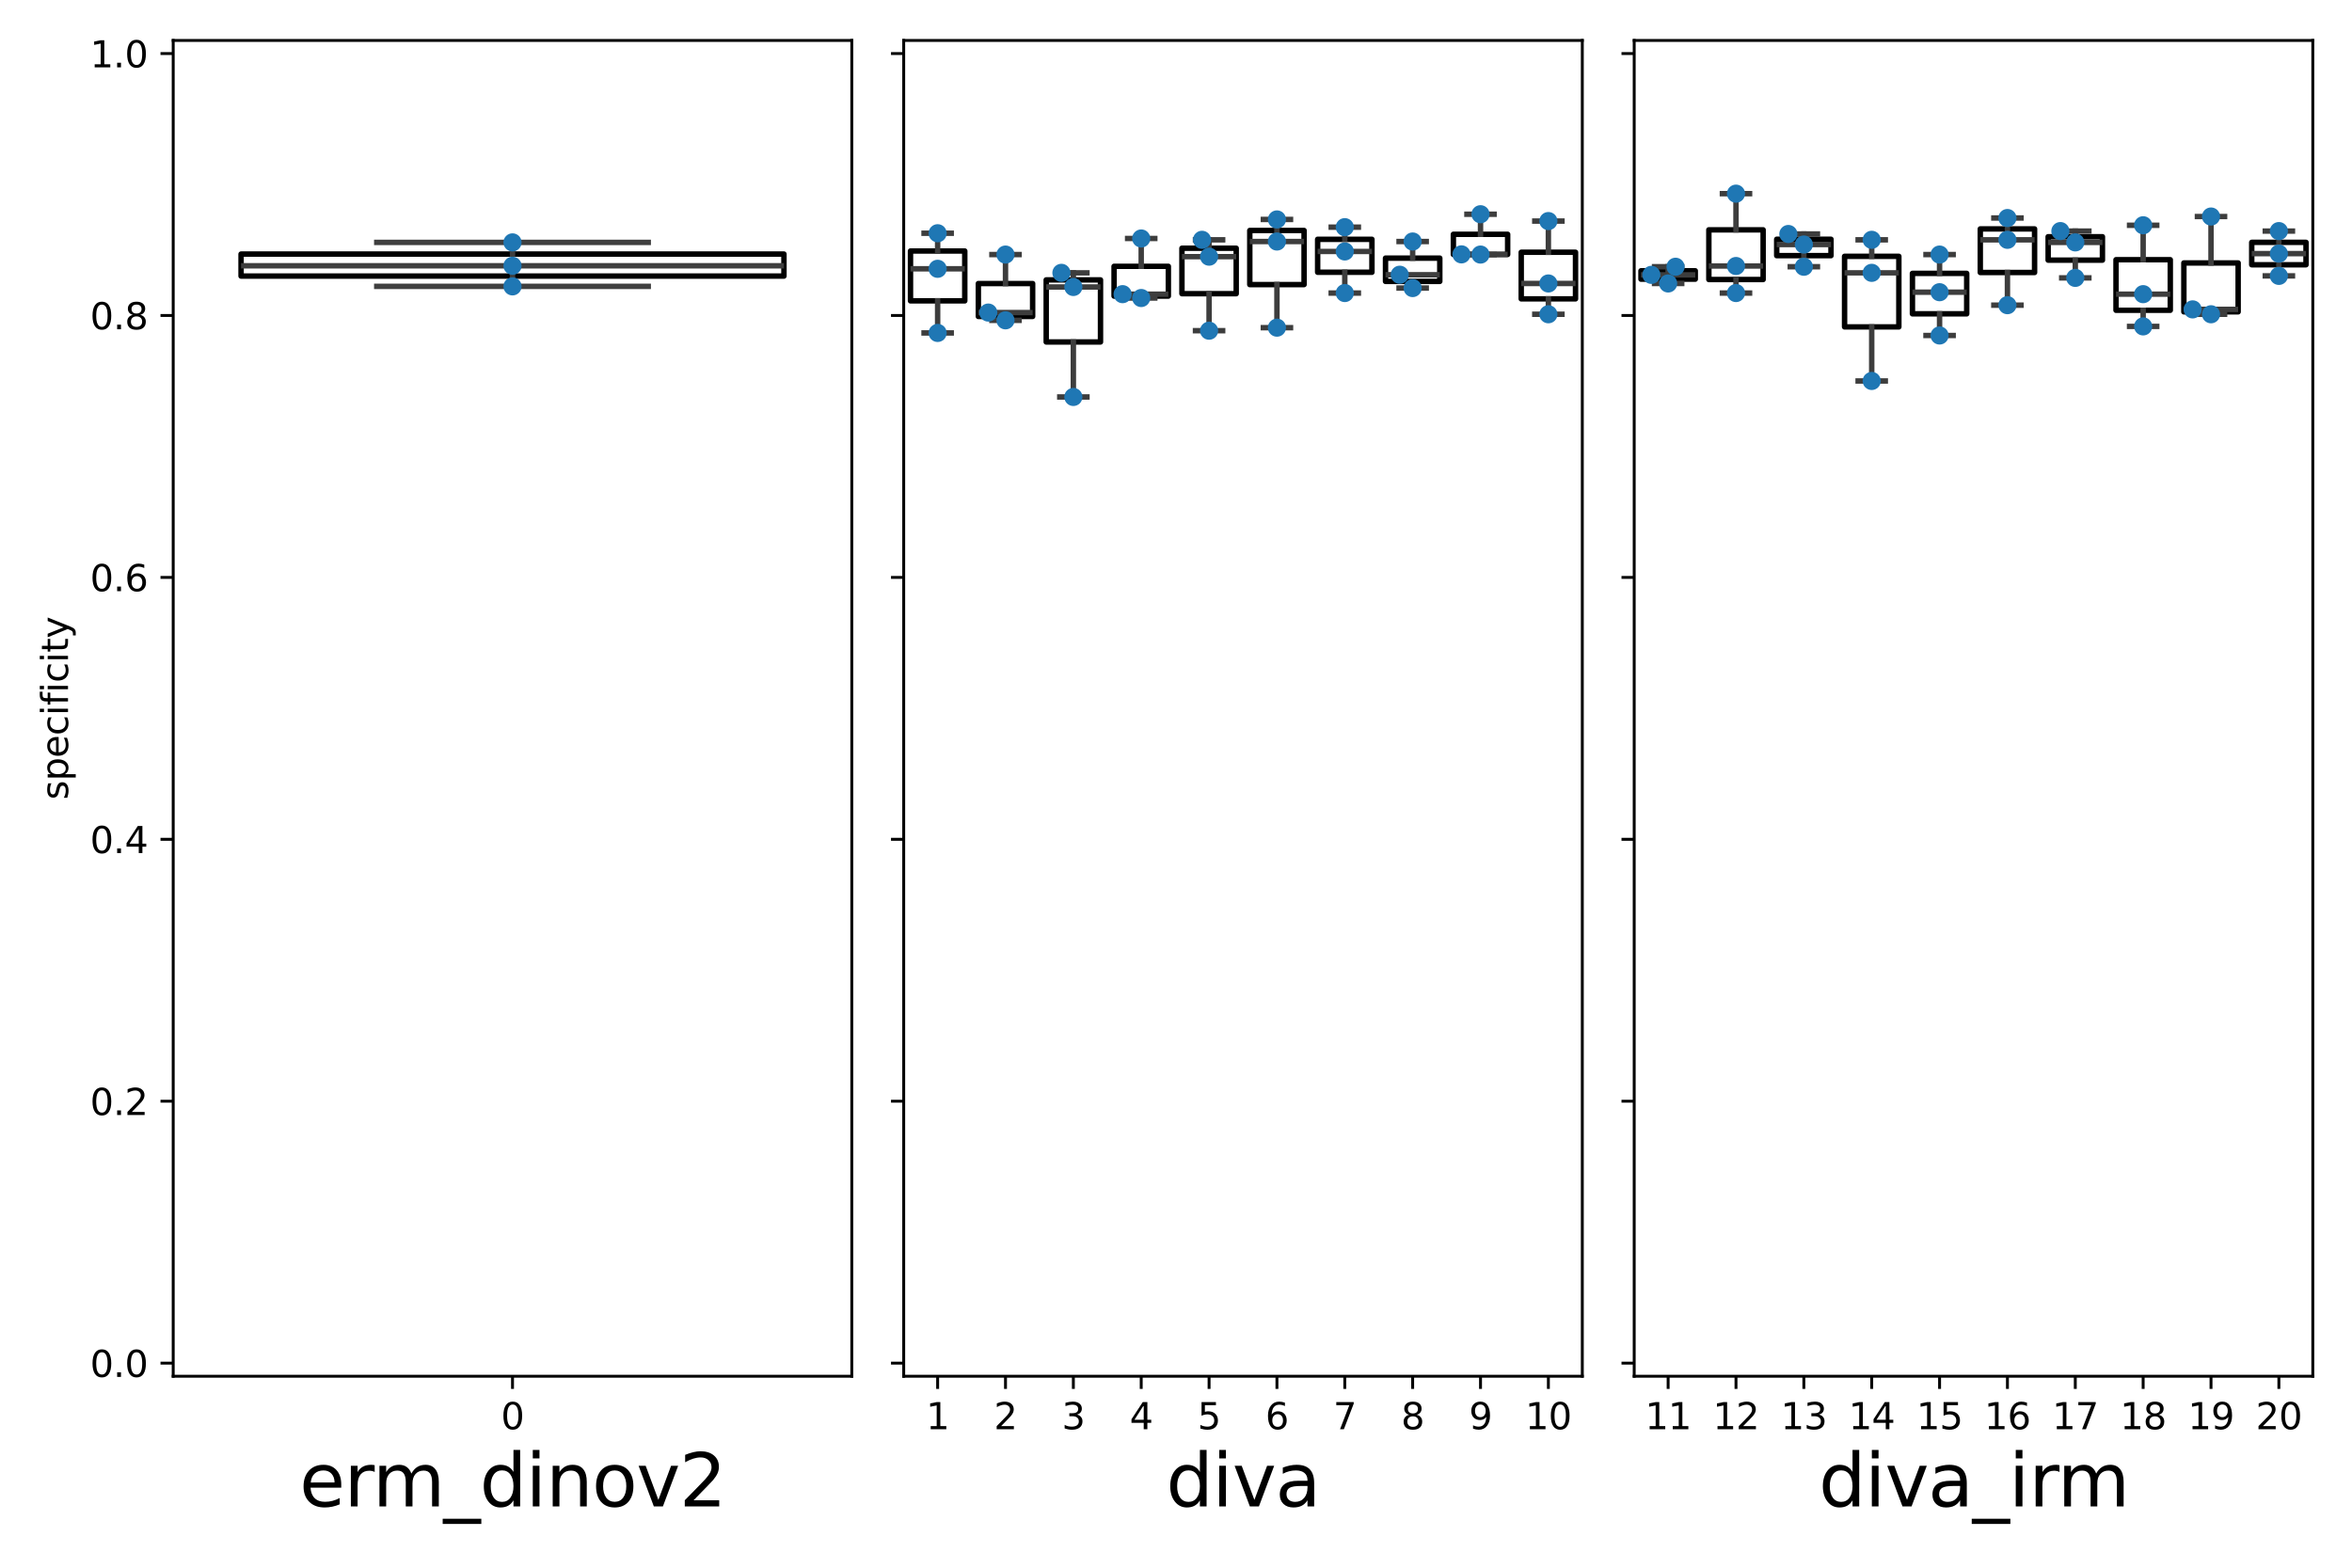 <?xml version="1.0" encoding="utf-8" standalone="no"?>
<!DOCTYPE svg PUBLIC "-//W3C//DTD SVG 1.1//EN"
  "http://www.w3.org/Graphics/SVG/1.1/DTD/svg11.dtd">
<svg xmlns:xlink="http://www.w3.org/1999/xlink" width="648pt" height="432pt" viewBox="0 0 648 432" xmlns="http://www.w3.org/2000/svg" version="1.1">
 <defs>
  <style type="text/css">*{stroke-linejoin: round; stroke-linecap: butt}</style>
 </defs>
 <g id="figure_1">
  <g id="patch_1">
   <path d="M 0 432 
L 648 432 
L 648 0 
L 0 0 
z
" style="fill: #ffffff"/>
  </g>
  <g id="axes_1">
   <g id="patch_2">
    <path d="M 47.72 379.24 
L 234.68 379.24 
L 234.68 11.151 
L 47.72 11.151 
z
" style="fill: #ffffff"/>
   </g>
   <g id="patch_3">
    <path d="M 66.416 76.075 
L 215.984 76.075 
L 215.984 70.014 
L 66.416 70.014 
L 66.416 76.075 
L 66.416 76.075 
z
" clip-path="url(#p4c5eb7f0cd)" style="fill: none; stroke: #000000; stroke-width: 1.5; stroke-linejoin: miter"/>
   </g>
   <g id="matplotlib.axis_1">
    <g id="xtick_1">
     <g id="line2d_1">
      <defs>
       <path id="me0072e81e8" d="M 0 0 
L 0 3.5 
" style="stroke: #000000; stroke-width: 0.8"/>
      </defs>
      <g>
       <use xlink:href="#me0072e81e8" x="141.2" y="379.24" style="stroke: #000000; stroke-width: 0.8"/>
      </g>
     </g>
     <g id="text_1">
      <!-- 0 -->
      <g transform="translate(138.019 393.838) scale(0.1 -0.1)">
       <defs>
        <path id="DejaVuSans-30" d="M 2034 4250 
Q 1547 4250 1301 3770 
Q 1056 3291 1056 2328 
Q 1056 1369 1301 889 
Q 1547 409 2034 409 
Q 2525 409 2770 889 
Q 3016 1369 3016 2328 
Q 3016 3291 2770 3770 
Q 2525 4250 2034 4250 
z
M 2034 4750 
Q 2819 4750 3233 4129 
Q 3647 3509 3647 2328 
Q 3647 1150 3233 529 
Q 2819 -91 2034 -91 
Q 1250 -91 836 529 
Q 422 1150 422 2328 
Q 422 3509 836 4129 
Q 1250 4750 2034 4750 
z
" transform="scale(0.016)"/>
       </defs>
       <use xlink:href="#DejaVuSans-30"/>
      </g>
     </g>
    </g>
    <g id="text_2">
     <!-- erm_dinov2 -->
     <g transform="translate(82.506 415.115) scale(0.2 -0.2)">
      <defs>
       <path id="DejaVuSans-65" d="M 3597 1894 
L 3597 1613 
L 953 1613 
Q 991 1019 1311 708 
Q 1631 397 2203 397 
Q 2534 397 2845 478 
Q 3156 559 3463 722 
L 3463 178 
Q 3153 47 2828 -22 
Q 2503 -91 2169 -91 
Q 1331 -91 842 396 
Q 353 884 353 1716 
Q 353 2575 817 3079 
Q 1281 3584 2069 3584 
Q 2775 3584 3186 3129 
Q 3597 2675 3597 1894 
z
M 3022 2063 
Q 3016 2534 2758 2815 
Q 2500 3097 2075 3097 
Q 1594 3097 1305 2825 
Q 1016 2553 972 2059 
L 3022 2063 
z
" transform="scale(0.016)"/>
       <path id="DejaVuSans-72" d="M 2631 2963 
Q 2534 3019 2420 3045 
Q 2306 3072 2169 3072 
Q 1681 3072 1420 2755 
Q 1159 2438 1159 1844 
L 1159 0 
L 581 0 
L 581 3500 
L 1159 3500 
L 1159 2956 
Q 1341 3275 1631 3429 
Q 1922 3584 2338 3584 
Q 2397 3584 2469 3576 
Q 2541 3569 2628 3553 
L 2631 2963 
z
" transform="scale(0.016)"/>
       <path id="DejaVuSans-6d" d="M 3328 2828 
Q 3544 3216 3844 3400 
Q 4144 3584 4550 3584 
Q 5097 3584 5394 3201 
Q 5691 2819 5691 2113 
L 5691 0 
L 5113 0 
L 5113 2094 
Q 5113 2597 4934 2840 
Q 4756 3084 4391 3084 
Q 3944 3084 3684 2787 
Q 3425 2491 3425 1978 
L 3425 0 
L 2847 0 
L 2847 2094 
Q 2847 2600 2669 2842 
Q 2491 3084 2119 3084 
Q 1678 3084 1418 2786 
Q 1159 2488 1159 1978 
L 1159 0 
L 581 0 
L 581 3500 
L 1159 3500 
L 1159 2956 
Q 1356 3278 1631 3431 
Q 1906 3584 2284 3584 
Q 2666 3584 2933 3390 
Q 3200 3197 3328 2828 
z
" transform="scale(0.016)"/>
       <path id="DejaVuSans-5f" d="M 3263 -1063 
L 3263 -1509 
L -63 -1509 
L -63 -1063 
L 3263 -1063 
z
" transform="scale(0.016)"/>
       <path id="DejaVuSans-64" d="M 2906 2969 
L 2906 4863 
L 3481 4863 
L 3481 0 
L 2906 0 
L 2906 525 
Q 2725 213 2448 61 
Q 2172 -91 1784 -91 
Q 1150 -91 751 415 
Q 353 922 353 1747 
Q 353 2572 751 3078 
Q 1150 3584 1784 3584 
Q 2172 3584 2448 3432 
Q 2725 3281 2906 2969 
z
M 947 1747 
Q 947 1113 1208 752 
Q 1469 391 1925 391 
Q 2381 391 2643 752 
Q 2906 1113 2906 1747 
Q 2906 2381 2643 2742 
Q 2381 3103 1925 3103 
Q 1469 3103 1208 2742 
Q 947 2381 947 1747 
z
" transform="scale(0.016)"/>
       <path id="DejaVuSans-69" d="M 603 3500 
L 1178 3500 
L 1178 0 
L 603 0 
L 603 3500 
z
M 603 4863 
L 1178 4863 
L 1178 4134 
L 603 4134 
L 603 4863 
z
" transform="scale(0.016)"/>
       <path id="DejaVuSans-6e" d="M 3513 2113 
L 3513 0 
L 2938 0 
L 2938 2094 
Q 2938 2591 2744 2837 
Q 2550 3084 2163 3084 
Q 1697 3084 1428 2787 
Q 1159 2491 1159 1978 
L 1159 0 
L 581 0 
L 581 3500 
L 1159 3500 
L 1159 2956 
Q 1366 3272 1645 3428 
Q 1925 3584 2291 3584 
Q 2894 3584 3203 3211 
Q 3513 2838 3513 2113 
z
" transform="scale(0.016)"/>
       <path id="DejaVuSans-6f" d="M 1959 3097 
Q 1497 3097 1228 2736 
Q 959 2375 959 1747 
Q 959 1119 1226 758 
Q 1494 397 1959 397 
Q 2419 397 2687 759 
Q 2956 1122 2956 1747 
Q 2956 2369 2687 2733 
Q 2419 3097 1959 3097 
z
M 1959 3584 
Q 2709 3584 3137 3096 
Q 3566 2609 3566 1747 
Q 3566 888 3137 398 
Q 2709 -91 1959 -91 
Q 1206 -91 779 398 
Q 353 888 353 1747 
Q 353 2609 779 3096 
Q 1206 3584 1959 3584 
z
" transform="scale(0.016)"/>
       <path id="DejaVuSans-76" d="M 191 3500 
L 800 3500 
L 1894 563 
L 2988 3500 
L 3597 3500 
L 2284 0 
L 1503 0 
L 191 3500 
z
" transform="scale(0.016)"/>
       <path id="DejaVuSans-32" d="M 1228 531 
L 3431 531 
L 3431 0 
L 469 0 
L 469 531 
Q 828 903 1448 1529 
Q 2069 2156 2228 2338 
Q 2531 2678 2651 2914 
Q 2772 3150 2772 3378 
Q 2772 3750 2511 3984 
Q 2250 4219 1831 4219 
Q 1534 4219 1204 4116 
Q 875 4013 500 3803 
L 500 4441 
Q 881 4594 1212 4672 
Q 1544 4750 1819 4750 
Q 2544 4750 2975 4387 
Q 3406 4025 3406 3419 
Q 3406 3131 3298 2873 
Q 3191 2616 2906 2266 
Q 2828 2175 2409 1742 
Q 1991 1309 1228 531 
z
" transform="scale(0.016)"/>
      </defs>
      <use xlink:href="#DejaVuSans-65"/>
      <use xlink:href="#DejaVuSans-72" x="61.523"/>
      <use xlink:href="#DejaVuSans-6d" x="100.887"/>
      <use xlink:href="#DejaVuSans-5f" x="198.299"/>
      <use xlink:href="#DejaVuSans-64" x="248.299"/>
      <use xlink:href="#DejaVuSans-69" x="311.775"/>
      <use xlink:href="#DejaVuSans-6e" x="339.559"/>
      <use xlink:href="#DejaVuSans-6f" x="402.938"/>
      <use xlink:href="#DejaVuSans-76" x="464.119"/>
      <use xlink:href="#DejaVuSans-32" x="523.299"/>
     </g>
    </g>
   </g>
   <g id="matplotlib.axis_2">
    <g id="ytick_1">
     <g id="line2d_2">
      <defs>
       <path id="m17cf7e031e" d="M 0 0 
L -3.5 0 
" style="stroke: #000000; stroke-width: 0.8"/>
      </defs>
      <g>
       <use xlink:href="#m17cf7e031e" x="47.72" y="375.631" style="stroke: #000000; stroke-width: 0.8"/>
      </g>
     </g>
     <g id="text_3">
      <!-- 0.0 -->
      <g transform="translate(24.817 379.431) scale(0.1 -0.1)">
       <defs>
        <path id="DejaVuSans-2e" d="M 684 794 
L 1344 794 
L 1344 0 
L 684 0 
L 684 794 
z
" transform="scale(0.016)"/>
       </defs>
       <use xlink:href="#DejaVuSans-30"/>
       <use xlink:href="#DejaVuSans-2e" x="63.623"/>
       <use xlink:href="#DejaVuSans-30" x="95.41"/>
      </g>
     </g>
    </g>
    <g id="ytick_2">
     <g id="line2d_3">
      <g>
       <use xlink:href="#m17cf7e031e" x="47.72" y="303.457" style="stroke: #000000; stroke-width: 0.8"/>
      </g>
     </g>
     <g id="text_4">
      <!-- 0.2 -->
      <g transform="translate(24.817 307.256) scale(0.1 -0.1)">
       <use xlink:href="#DejaVuSans-30"/>
       <use xlink:href="#DejaVuSans-2e" x="63.623"/>
       <use xlink:href="#DejaVuSans-32" x="95.41"/>
      </g>
     </g>
    </g>
    <g id="ytick_3">
     <g id="line2d_4">
      <g>
       <use xlink:href="#m17cf7e031e" x="47.72" y="231.283" style="stroke: #000000; stroke-width: 0.8"/>
      </g>
     </g>
     <g id="text_5">
      <!-- 0.4 -->
      <g transform="translate(24.817 235.082) scale(0.1 -0.1)">
       <defs>
        <path id="DejaVuSans-34" d="M 2419 4116 
L 825 1625 
L 2419 1625 
L 2419 4116 
z
M 2253 4666 
L 3047 4666 
L 3047 1625 
L 3713 1625 
L 3713 1100 
L 3047 1100 
L 3047 0 
L 2419 0 
L 2419 1100 
L 313 1100 
L 313 1709 
L 2253 4666 
z
" transform="scale(0.016)"/>
       </defs>
       <use xlink:href="#DejaVuSans-30"/>
       <use xlink:href="#DejaVuSans-2e" x="63.623"/>
       <use xlink:href="#DejaVuSans-34" x="95.41"/>
      </g>
     </g>
    </g>
    <g id="ytick_4">
     <g id="line2d_5">
      <g>
       <use xlink:href="#m17cf7e031e" x="47.72" y="159.109" style="stroke: #000000; stroke-width: 0.8"/>
      </g>
     </g>
     <g id="text_6">
      <!-- 0.6 -->
      <g transform="translate(24.817 162.908) scale(0.1 -0.1)">
       <defs>
        <path id="DejaVuSans-36" d="M 2113 2584 
Q 1688 2584 1439 2293 
Q 1191 2003 1191 1497 
Q 1191 994 1439 701 
Q 1688 409 2113 409 
Q 2538 409 2786 701 
Q 3034 994 3034 1497 
Q 3034 2003 2786 2293 
Q 2538 2584 2113 2584 
z
M 3366 4563 
L 3366 3988 
Q 3128 4100 2886 4159 
Q 2644 4219 2406 4219 
Q 1781 4219 1451 3797 
Q 1122 3375 1075 2522 
Q 1259 2794 1537 2939 
Q 1816 3084 2150 3084 
Q 2853 3084 3261 2657 
Q 3669 2231 3669 1497 
Q 3669 778 3244 343 
Q 2819 -91 2113 -91 
Q 1303 -91 875 529 
Q 447 1150 447 2328 
Q 447 3434 972 4092 
Q 1497 4750 2381 4750 
Q 2619 4750 2861 4703 
Q 3103 4656 3366 4563 
z
" transform="scale(0.016)"/>
       </defs>
       <use xlink:href="#DejaVuSans-30"/>
       <use xlink:href="#DejaVuSans-2e" x="63.623"/>
       <use xlink:href="#DejaVuSans-36" x="95.41"/>
      </g>
     </g>
    </g>
    <g id="ytick_5">
     <g id="line2d_6">
      <g>
       <use xlink:href="#m17cf7e031e" x="47.72" y="86.934" style="stroke: #000000; stroke-width: 0.8"/>
      </g>
     </g>
     <g id="text_7">
      <!-- 0.8 -->
      <g transform="translate(24.817 90.734) scale(0.1 -0.1)">
       <defs>
        <path id="DejaVuSans-38" d="M 2034 2216 
Q 1584 2216 1326 1975 
Q 1069 1734 1069 1313 
Q 1069 891 1326 650 
Q 1584 409 2034 409 
Q 2484 409 2743 651 
Q 3003 894 3003 1313 
Q 3003 1734 2745 1975 
Q 2488 2216 2034 2216 
z
M 1403 2484 
Q 997 2584 770 2862 
Q 544 3141 544 3541 
Q 544 4100 942 4425 
Q 1341 4750 2034 4750 
Q 2731 4750 3128 4425 
Q 3525 4100 3525 3541 
Q 3525 3141 3298 2862 
Q 3072 2584 2669 2484 
Q 3125 2378 3379 2068 
Q 3634 1759 3634 1313 
Q 3634 634 3220 271 
Q 2806 -91 2034 -91 
Q 1263 -91 848 271 
Q 434 634 434 1313 
Q 434 1759 690 2068 
Q 947 2378 1403 2484 
z
M 1172 3481 
Q 1172 3119 1398 2916 
Q 1625 2713 2034 2713 
Q 2441 2713 2670 2916 
Q 2900 3119 2900 3481 
Q 2900 3844 2670 4047 
Q 2441 4250 2034 4250 
Q 1625 4250 1398 4047 
Q 1172 3844 1172 3481 
z
" transform="scale(0.016)"/>
       </defs>
       <use xlink:href="#DejaVuSans-30"/>
       <use xlink:href="#DejaVuSans-2e" x="63.623"/>
       <use xlink:href="#DejaVuSans-38" x="95.41"/>
      </g>
     </g>
    </g>
    <g id="ytick_6">
     <g id="line2d_7">
      <g>
       <use xlink:href="#m17cf7e031e" x="47.72" y="14.76" style="stroke: #000000; stroke-width: 0.8"/>
      </g>
     </g>
     <g id="text_8">
      <!-- 1.0 -->
      <g transform="translate(24.817 18.559) scale(0.1 -0.1)">
       <defs>
        <path id="DejaVuSans-31" d="M 794 531 
L 1825 531 
L 1825 4091 
L 703 3866 
L 703 4441 
L 1819 4666 
L 2450 4666 
L 2450 531 
L 3481 531 
L 3481 0 
L 794 0 
L 794 531 
z
" transform="scale(0.016)"/>
       </defs>
       <use xlink:href="#DejaVuSans-31"/>
       <use xlink:href="#DejaVuSans-2e" x="63.623"/>
       <use xlink:href="#DejaVuSans-30" x="95.41"/>
      </g>
     </g>
    </g>
    <g id="text_9">
     <!-- specificity -->
     <g transform="translate(18.737 220.396) rotate(-90) scale(0.1 -0.1)">
      <defs>
       <path id="DejaVuSans-73" d="M 2834 3397 
L 2834 2853 
Q 2591 2978 2328 3040 
Q 2066 3103 1784 3103 
Q 1356 3103 1142 2972 
Q 928 2841 928 2578 
Q 928 2378 1081 2264 
Q 1234 2150 1697 2047 
L 1894 2003 
Q 2506 1872 2764 1633 
Q 3022 1394 3022 966 
Q 3022 478 2636 193 
Q 2250 -91 1575 -91 
Q 1294 -91 989 -36 
Q 684 19 347 128 
L 347 722 
Q 666 556 975 473 
Q 1284 391 1588 391 
Q 1994 391 2212 530 
Q 2431 669 2431 922 
Q 2431 1156 2273 1281 
Q 2116 1406 1581 1522 
L 1381 1569 
Q 847 1681 609 1914 
Q 372 2147 372 2553 
Q 372 3047 722 3315 
Q 1072 3584 1716 3584 
Q 2034 3584 2315 3537 
Q 2597 3491 2834 3397 
z
" transform="scale(0.016)"/>
       <path id="DejaVuSans-70" d="M 1159 525 
L 1159 -1331 
L 581 -1331 
L 581 3500 
L 1159 3500 
L 1159 2969 
Q 1341 3281 1617 3432 
Q 1894 3584 2278 3584 
Q 2916 3584 3314 3078 
Q 3713 2572 3713 1747 
Q 3713 922 3314 415 
Q 2916 -91 2278 -91 
Q 1894 -91 1617 61 
Q 1341 213 1159 525 
z
M 3116 1747 
Q 3116 2381 2855 2742 
Q 2594 3103 2138 3103 
Q 1681 3103 1420 2742 
Q 1159 2381 1159 1747 
Q 1159 1113 1420 752 
Q 1681 391 2138 391 
Q 2594 391 2855 752 
Q 3116 1113 3116 1747 
z
" transform="scale(0.016)"/>
       <path id="DejaVuSans-63" d="M 3122 3366 
L 3122 2828 
Q 2878 2963 2633 3030 
Q 2388 3097 2138 3097 
Q 1578 3097 1268 2742 
Q 959 2388 959 1747 
Q 959 1106 1268 751 
Q 1578 397 2138 397 
Q 2388 397 2633 464 
Q 2878 531 3122 666 
L 3122 134 
Q 2881 22 2623 -34 
Q 2366 -91 2075 -91 
Q 1284 -91 818 406 
Q 353 903 353 1747 
Q 353 2603 823 3093 
Q 1294 3584 2113 3584 
Q 2378 3584 2631 3529 
Q 2884 3475 3122 3366 
z
" transform="scale(0.016)"/>
       <path id="DejaVuSans-66" d="M 2375 4863 
L 2375 4384 
L 1825 4384 
Q 1516 4384 1395 4259 
Q 1275 4134 1275 3809 
L 1275 3500 
L 2222 3500 
L 2222 3053 
L 1275 3053 
L 1275 0 
L 697 0 
L 697 3053 
L 147 3053 
L 147 3500 
L 697 3500 
L 697 3744 
Q 697 4328 969 4595 
Q 1241 4863 1831 4863 
L 2375 4863 
z
" transform="scale(0.016)"/>
       <path id="DejaVuSans-74" d="M 1172 4494 
L 1172 3500 
L 2356 3500 
L 2356 3053 
L 1172 3053 
L 1172 1153 
Q 1172 725 1289 603 
Q 1406 481 1766 481 
L 2356 481 
L 2356 0 
L 1766 0 
Q 1100 0 847 248 
Q 594 497 594 1153 
L 594 3053 
L 172 3053 
L 172 3500 
L 594 3500 
L 594 4494 
L 1172 4494 
z
" transform="scale(0.016)"/>
       <path id="DejaVuSans-79" d="M 2059 -325 
Q 1816 -950 1584 -1140 
Q 1353 -1331 966 -1331 
L 506 -1331 
L 506 -850 
L 844 -850 
Q 1081 -850 1212 -737 
Q 1344 -625 1503 -206 
L 1606 56 
L 191 3500 
L 800 3500 
L 1894 763 
L 2988 3500 
L 3597 3500 
L 2059 -325 
z
" transform="scale(0.016)"/>
      </defs>
      <use xlink:href="#DejaVuSans-73"/>
      <use xlink:href="#DejaVuSans-70" x="52.1"/>
      <use xlink:href="#DejaVuSans-65" x="115.576"/>
      <use xlink:href="#DejaVuSans-63" x="177.1"/>
      <use xlink:href="#DejaVuSans-69" x="232.08"/>
      <use xlink:href="#DejaVuSans-66" x="259.863"/>
      <use xlink:href="#DejaVuSans-69" x="295.068"/>
      <use xlink:href="#DejaVuSans-63" x="322.852"/>
      <use xlink:href="#DejaVuSans-69" x="377.832"/>
      <use xlink:href="#DejaVuSans-74" x="405.615"/>
      <use xlink:href="#DejaVuSans-79" x="444.824"/>
     </g>
    </g>
   </g>
   <g id="line2d_8">
    <path d="M 141.2 76.075 
L 141.2 78.915 
" clip-path="url(#p4c5eb7f0cd)" style="fill: none; stroke: #3f3f3f; stroke-width: 1.5; stroke-linecap: square"/>
   </g>
   <g id="line2d_9">
    <path d="M 141.2 70.014 
L 141.2 66.793 
" clip-path="url(#p4c5eb7f0cd)" style="fill: none; stroke: #3f3f3f; stroke-width: 1.5; stroke-linecap: square"/>
   </g>
   <g id="line2d_10">
    <path d="M 103.808 78.915 
L 178.592 78.915 
" clip-path="url(#p4c5eb7f0cd)" style="fill: none; stroke: #3f3f3f; stroke-width: 1.5; stroke-linecap: square"/>
   </g>
   <g id="line2d_11">
    <path d="M 103.808 66.793 
L 178.592 66.793 
" clip-path="url(#p4c5eb7f0cd)" style="fill: none; stroke: #3f3f3f; stroke-width: 1.5; stroke-linecap: square"/>
   </g>
   <g id="line2d_12">
    <path d="M 66.416 73.235 
L 215.984 73.235 
" clip-path="url(#p4c5eb7f0cd)" style="fill: none; stroke: #3f3f3f; stroke-width: 1.5"/>
   </g>
   <g id="patch_4">
    <path d="M 47.72 379.24 
L 47.72 11.151 
" style="fill: none; stroke: #000000; stroke-width: 0.8; stroke-linejoin: miter; stroke-linecap: square"/>
   </g>
   <g id="patch_5">
    <path d="M 234.68 379.24 
L 234.68 11.151 
" style="fill: none; stroke: #000000; stroke-width: 0.8; stroke-linejoin: miter; stroke-linecap: square"/>
   </g>
   <g id="patch_6">
    <path d="M 47.72 379.24 
L 234.68 379.24 
" style="fill: none; stroke: #000000; stroke-width: 0.8; stroke-linejoin: miter; stroke-linecap: square"/>
   </g>
   <g id="patch_7">
    <path d="M 47.72 11.151 
L 234.68 11.151 
" style="fill: none; stroke: #000000; stroke-width: 0.8; stroke-linejoin: miter; stroke-linecap: square"/>
   </g>
   <g id="PathCollection_1">
    <defs>
     <path id="m2b6cd4e126" d="M 0 2.5 
C 0.663 2.5 1.299 2.237 1.768 1.768 
C 2.237 1.299 2.5 0.663 2.5 0 
C 2.5 -0.663 2.237 -1.299 1.768 -1.768 
C 1.299 -2.237 0.663 -2.5 0 -2.5 
C -0.663 -2.5 -1.299 -2.237 -1.768 -1.768 
C -2.237 -1.299 -2.5 -0.663 -2.5 0 
C -2.5 0.663 -2.237 1.299 -1.768 1.768 
C -1.299 2.237 -0.663 2.5 0 2.5 
z
"/>
    </defs>
    <g clip-path="url(#p4c5eb7f0cd)">
     <use xlink:href="#m2b6cd4e126" x="141.2" y="66.793" style="fill: #1f77b4"/>
     <use xlink:href="#m2b6cd4e126" x="141.2" y="78.915" style="fill: #1f77b4"/>
     <use xlink:href="#m2b6cd4e126" x="141.2" y="73.235" style="fill: #1f77b4"/>
    </g>
   </g>
   <g id="legend_1"/>
  </g>
  <g id="axes_2">
   <g id="patch_8">
    <path d="M 248.98 379.24 
L 435.94 379.24 
L 435.94 11.151 
L 248.98 11.151 
z
" style="fill: #ffffff"/>
   </g>
   <g id="patch_9">
    <path d="M 250.85 82.908 
L 265.806 82.908 
L 265.806 69.172 
L 250.85 69.172 
L 250.85 82.908 
L 250.85 82.908 
z
" clip-path="url(#p903bdf5793)" style="fill: none; stroke: #000000; stroke-width: 1.5; stroke-linejoin: miter"/>
   </g>
   <g id="patch_10">
    <path d="M 269.546 87.202 
L 284.502 87.202 
L 284.502 78.141 
L 269.546 78.141 
L 269.546 87.202 
L 269.546 87.202 
z
" clip-path="url(#p903bdf5793)" style="fill: none; stroke: #000000; stroke-width: 1.5; stroke-linejoin: miter"/>
   </g>
   <g id="patch_11">
    <path d="M 288.242 94.235 
L 303.198 94.235 
L 303.198 77.133 
L 288.242 77.133 
L 288.242 94.235 
L 288.242 94.235 
z
" clip-path="url(#p903bdf5793)" style="fill: none; stroke: #000000; stroke-width: 1.5; stroke-linejoin: miter"/>
   </g>
   <g id="patch_12">
    <path d="M 306.938 81.591 
L 321.894 81.591 
L 321.894 73.388 
L 306.938 73.388 
L 306.938 81.591 
L 306.938 81.591 
z
" clip-path="url(#p903bdf5793)" style="fill: none; stroke: #000000; stroke-width: 1.5; stroke-linejoin: miter"/>
   </g>
   <g id="patch_13">
    <path d="M 325.634 80.929 
L 340.59 80.929 
L 340.59 68.406 
L 325.634 68.406 
L 325.634 80.929 
L 325.634 80.929 
z
" clip-path="url(#p903bdf5793)" style="fill: none; stroke: #000000; stroke-width: 1.5; stroke-linejoin: miter"/>
   </g>
   <g id="patch_14">
    <path d="M 344.33 78.421 
L 359.286 78.421 
L 359.286 63.511 
L 344.33 63.511 
L 344.33 78.421 
L 344.33 78.421 
z
" clip-path="url(#p903bdf5793)" style="fill: none; stroke: #000000; stroke-width: 1.5; stroke-linejoin: miter"/>
   </g>
   <g id="patch_15">
    <path d="M 363.026 75.022 
L 377.982 75.022 
L 377.982 65.944 
L 363.026 65.944 
L 363.026 75.022 
L 363.026 75.022 
z
" clip-path="url(#p903bdf5793)" style="fill: none; stroke: #000000; stroke-width: 1.5; stroke-linejoin: miter"/>
   </g>
   <g id="patch_16">
    <path d="M 381.722 77.544 
L 396.678 77.544 
L 396.678 71.129 
L 381.722 71.129 
L 381.722 77.544 
L 381.722 77.544 
z
" clip-path="url(#p903bdf5793)" style="fill: none; stroke: #000000; stroke-width: 1.5; stroke-linejoin: miter"/>
   </g>
   <g id="patch_17">
    <path d="M 400.418 70.122 
L 415.374 70.122 
L 415.374 64.564 
L 400.418 64.564 
L 400.418 70.122 
L 400.418 70.122 
z
" clip-path="url(#p903bdf5793)" style="fill: none; stroke: #000000; stroke-width: 1.5; stroke-linejoin: miter"/>
   </g>
   <g id="patch_18">
    <path d="M 419.114 82.357 
L 434.07 82.357 
L 434.07 69.515 
L 419.114 69.515 
L 419.114 82.357 
L 419.114 82.357 
z
" clip-path="url(#p903bdf5793)" style="fill: none; stroke: #000000; stroke-width: 1.5; stroke-linejoin: miter"/>
   </g>
   <g id="matplotlib.axis_3">
    <g id="xtick_2">
     <g id="line2d_13">
      <g>
       <use xlink:href="#me0072e81e8" x="258.328" y="379.24" style="stroke: #000000; stroke-width: 0.8"/>
      </g>
     </g>
     <g id="text_10">
      <!-- 1 -->
      <g transform="translate(255.147 393.838) scale(0.1 -0.1)">
       <use xlink:href="#DejaVuSans-31"/>
      </g>
     </g>
    </g>
    <g id="xtick_3">
     <g id="line2d_14">
      <g>
       <use xlink:href="#me0072e81e8" x="277.024" y="379.24" style="stroke: #000000; stroke-width: 0.8"/>
      </g>
     </g>
     <g id="text_11">
      <!-- 2 -->
      <g transform="translate(273.843 393.838) scale(0.1 -0.1)">
       <use xlink:href="#DejaVuSans-32"/>
      </g>
     </g>
    </g>
    <g id="xtick_4">
     <g id="line2d_15">
      <g>
       <use xlink:href="#me0072e81e8" x="295.72" y="379.24" style="stroke: #000000; stroke-width: 0.8"/>
      </g>
     </g>
     <g id="text_12">
      <!-- 3 -->
      <g transform="translate(292.539 393.838) scale(0.1 -0.1)">
       <defs>
        <path id="DejaVuSans-33" d="M 2597 2516 
Q 3050 2419 3304 2112 
Q 3559 1806 3559 1356 
Q 3559 666 3084 287 
Q 2609 -91 1734 -91 
Q 1441 -91 1130 -33 
Q 819 25 488 141 
L 488 750 
Q 750 597 1062 519 
Q 1375 441 1716 441 
Q 2309 441 2620 675 
Q 2931 909 2931 1356 
Q 2931 1769 2642 2001 
Q 2353 2234 1838 2234 
L 1294 2234 
L 1294 2753 
L 1863 2753 
Q 2328 2753 2575 2939 
Q 2822 3125 2822 3475 
Q 2822 3834 2567 4026 
Q 2313 4219 1838 4219 
Q 1578 4219 1281 4162 
Q 984 4106 628 3988 
L 628 4550 
Q 988 4650 1302 4700 
Q 1616 4750 1894 4750 
Q 2613 4750 3031 4423 
Q 3450 4097 3450 3541 
Q 3450 3153 3228 2886 
Q 3006 2619 2597 2516 
z
" transform="scale(0.016)"/>
       </defs>
       <use xlink:href="#DejaVuSans-33"/>
      </g>
     </g>
    </g>
    <g id="xtick_5">
     <g id="line2d_16">
      <g>
       <use xlink:href="#me0072e81e8" x="314.416" y="379.24" style="stroke: #000000; stroke-width: 0.8"/>
      </g>
     </g>
     <g id="text_13">
      <!-- 4 -->
      <g transform="translate(311.235 393.838) scale(0.1 -0.1)">
       <use xlink:href="#DejaVuSans-34"/>
      </g>
     </g>
    </g>
    <g id="xtick_6">
     <g id="line2d_17">
      <g>
       <use xlink:href="#me0072e81e8" x="333.112" y="379.24" style="stroke: #000000; stroke-width: 0.8"/>
      </g>
     </g>
     <g id="text_14">
      <!-- 5 -->
      <g transform="translate(329.931 393.838) scale(0.1 -0.1)">
       <defs>
        <path id="DejaVuSans-35" d="M 691 4666 
L 3169 4666 
L 3169 4134 
L 1269 4134 
L 1269 2991 
Q 1406 3038 1543 3061 
Q 1681 3084 1819 3084 
Q 2600 3084 3056 2656 
Q 3513 2228 3513 1497 
Q 3513 744 3044 326 
Q 2575 -91 1722 -91 
Q 1428 -91 1123 -41 
Q 819 9 494 109 
L 494 744 
Q 775 591 1075 516 
Q 1375 441 1709 441 
Q 2250 441 2565 725 
Q 2881 1009 2881 1497 
Q 2881 1984 2565 2268 
Q 2250 2553 1709 2553 
Q 1456 2553 1204 2497 
Q 953 2441 691 2322 
L 691 4666 
z
" transform="scale(0.016)"/>
       </defs>
       <use xlink:href="#DejaVuSans-35"/>
      </g>
     </g>
    </g>
    <g id="xtick_7">
     <g id="line2d_18">
      <g>
       <use xlink:href="#me0072e81e8" x="351.808" y="379.24" style="stroke: #000000; stroke-width: 0.8"/>
      </g>
     </g>
     <g id="text_15">
      <!-- 6 -->
      <g transform="translate(348.627 393.838) scale(0.1 -0.1)">
       <use xlink:href="#DejaVuSans-36"/>
      </g>
     </g>
    </g>
    <g id="xtick_8">
     <g id="line2d_19">
      <g>
       <use xlink:href="#me0072e81e8" x="370.504" y="379.24" style="stroke: #000000; stroke-width: 0.8"/>
      </g>
     </g>
     <g id="text_16">
      <!-- 7 -->
      <g transform="translate(367.323 393.838) scale(0.1 -0.1)">
       <defs>
        <path id="DejaVuSans-37" d="M 525 4666 
L 3525 4666 
L 3525 4397 
L 1831 0 
L 1172 0 
L 2766 4134 
L 525 4134 
L 525 4666 
z
" transform="scale(0.016)"/>
       </defs>
       <use xlink:href="#DejaVuSans-37"/>
      </g>
     </g>
    </g>
    <g id="xtick_9">
     <g id="line2d_20">
      <g>
       <use xlink:href="#me0072e81e8" x="389.2" y="379.24" style="stroke: #000000; stroke-width: 0.8"/>
      </g>
     </g>
     <g id="text_17">
      <!-- 8 -->
      <g transform="translate(386.019 393.838) scale(0.1 -0.1)">
       <use xlink:href="#DejaVuSans-38"/>
      </g>
     </g>
    </g>
    <g id="xtick_10">
     <g id="line2d_21">
      <g>
       <use xlink:href="#me0072e81e8" x="407.896" y="379.24" style="stroke: #000000; stroke-width: 0.8"/>
      </g>
     </g>
     <g id="text_18">
      <!-- 9 -->
      <g transform="translate(404.715 393.838) scale(0.1 -0.1)">
       <defs>
        <path id="DejaVuSans-39" d="M 703 97 
L 703 672 
Q 941 559 1184 500 
Q 1428 441 1663 441 
Q 2288 441 2617 861 
Q 2947 1281 2994 2138 
Q 2813 1869 2534 1725 
Q 2256 1581 1919 1581 
Q 1219 1581 811 2004 
Q 403 2428 403 3163 
Q 403 3881 828 4315 
Q 1253 4750 1959 4750 
Q 2769 4750 3195 4129 
Q 3622 3509 3622 2328 
Q 3622 1225 3098 567 
Q 2575 -91 1691 -91 
Q 1453 -91 1209 -44 
Q 966 3 703 97 
z
M 1959 2075 
Q 2384 2075 2632 2365 
Q 2881 2656 2881 3163 
Q 2881 3666 2632 3958 
Q 2384 4250 1959 4250 
Q 1534 4250 1286 3958 
Q 1038 3666 1038 3163 
Q 1038 2656 1286 2365 
Q 1534 2075 1959 2075 
z
" transform="scale(0.016)"/>
       </defs>
       <use xlink:href="#DejaVuSans-39"/>
      </g>
     </g>
    </g>
    <g id="xtick_11">
     <g id="line2d_22">
      <g>
       <use xlink:href="#me0072e81e8" x="426.592" y="379.24" style="stroke: #000000; stroke-width: 0.8"/>
      </g>
     </g>
     <g id="text_19">
      <!-- 10 -->
      <g transform="translate(420.229 393.838) scale(0.1 -0.1)">
       <use xlink:href="#DejaVuSans-31"/>
       <use xlink:href="#DejaVuSans-30" x="63.623"/>
      </g>
     </g>
    </g>
    <g id="text_20">
     <!-- diva -->
     <g transform="translate(321.287 415.115) scale(0.2 -0.2)">
      <defs>
       <path id="DejaVuSans-61" d="M 2194 1759 
Q 1497 1759 1228 1600 
Q 959 1441 959 1056 
Q 959 750 1161 570 
Q 1363 391 1709 391 
Q 2188 391 2477 730 
Q 2766 1069 2766 1631 
L 2766 1759 
L 2194 1759 
z
M 3341 1997 
L 3341 0 
L 2766 0 
L 2766 531 
Q 2569 213 2275 61 
Q 1981 -91 1556 -91 
Q 1019 -91 701 211 
Q 384 513 384 1019 
Q 384 1609 779 1909 
Q 1175 2209 1959 2209 
L 2766 2209 
L 2766 2266 
Q 2766 2663 2505 2880 
Q 2244 3097 1772 3097 
Q 1472 3097 1187 3025 
Q 903 2953 641 2809 
L 641 3341 
Q 956 3463 1253 3523 
Q 1550 3584 1831 3584 
Q 2591 3584 2966 3190 
Q 3341 2797 3341 1997 
z
" transform="scale(0.016)"/>
      </defs>
      <use xlink:href="#DejaVuSans-64"/>
      <use xlink:href="#DejaVuSans-69" x="63.477"/>
      <use xlink:href="#DejaVuSans-76" x="91.26"/>
      <use xlink:href="#DejaVuSans-61" x="150.439"/>
     </g>
    </g>
   </g>
   <g id="matplotlib.axis_4">
    <g id="ytick_7">
     <g id="line2d_23">
      <g>
       <use xlink:href="#m17cf7e031e" x="248.98" y="375.631" style="stroke: #000000; stroke-width: 0.8"/>
      </g>
     </g>
    </g>
    <g id="ytick_8">
     <g id="line2d_24">
      <g>
       <use xlink:href="#m17cf7e031e" x="248.98" y="303.457" style="stroke: #000000; stroke-width: 0.8"/>
      </g>
     </g>
    </g>
    <g id="ytick_9">
     <g id="line2d_25">
      <g>
       <use xlink:href="#m17cf7e031e" x="248.98" y="231.283" style="stroke: #000000; stroke-width: 0.8"/>
      </g>
     </g>
    </g>
    <g id="ytick_10">
     <g id="line2d_26">
      <g>
       <use xlink:href="#m17cf7e031e" x="248.98" y="159.109" style="stroke: #000000; stroke-width: 0.8"/>
      </g>
     </g>
    </g>
    <g id="ytick_11">
     <g id="line2d_27">
      <g>
       <use xlink:href="#m17cf7e031e" x="248.98" y="86.934" style="stroke: #000000; stroke-width: 0.8"/>
      </g>
     </g>
    </g>
    <g id="ytick_12">
     <g id="line2d_28">
      <g>
       <use xlink:href="#m17cf7e031e" x="248.98" y="14.76" style="stroke: #000000; stroke-width: 0.8"/>
      </g>
     </g>
    </g>
   </g>
   <g id="line2d_29">
    <path d="M 258.328 82.908 
L 258.328 91.746 
" clip-path="url(#p903bdf5793)" style="fill: none; stroke: #3d3d3d; stroke-width: 1.5; stroke-linecap: square"/>
   </g>
   <g id="line2d_30">
    <path d="M 258.328 69.172 
L 258.328 64.275 
" clip-path="url(#p903bdf5793)" style="fill: none; stroke: #3d3d3d; stroke-width: 1.5; stroke-linecap: square"/>
   </g>
   <g id="line2d_31">
    <path d="M 254.589 91.746 
L 262.067 91.746 
" clip-path="url(#p903bdf5793)" style="fill: none; stroke: #3d3d3d; stroke-width: 1.5; stroke-linecap: square"/>
   </g>
   <g id="line2d_32">
    <path d="M 254.589 64.275 
L 262.067 64.275 
" clip-path="url(#p903bdf5793)" style="fill: none; stroke: #3d3d3d; stroke-width: 1.5; stroke-linecap: square"/>
   </g>
   <g id="line2d_33">
    <path d="M 277.024 87.202 
L 277.024 88.271 
" clip-path="url(#p903bdf5793)" style="fill: none; stroke: #3d3d3d; stroke-width: 1.5; stroke-linecap: square"/>
   </g>
   <g id="line2d_34">
    <path d="M 277.024 78.141 
L 277.024 70.15 
" clip-path="url(#p903bdf5793)" style="fill: none; stroke: #3d3d3d; stroke-width: 1.5; stroke-linecap: square"/>
   </g>
   <g id="line2d_35">
    <path d="M 273.285 88.271 
L 280.763 88.271 
" clip-path="url(#p903bdf5793)" style="fill: none; stroke: #3d3d3d; stroke-width: 1.5; stroke-linecap: square"/>
   </g>
   <g id="line2d_36">
    <path d="M 273.285 70.15 
L 280.763 70.15 
" clip-path="url(#p903bdf5793)" style="fill: none; stroke: #3d3d3d; stroke-width: 1.5; stroke-linecap: square"/>
   </g>
   <g id="line2d_37">
    <path d="M 295.72 94.235 
L 295.72 109.388 
" clip-path="url(#p903bdf5793)" style="fill: none; stroke: #3d3d3d; stroke-width: 1.5; stroke-linecap: square"/>
   </g>
   <g id="line2d_38">
    <path d="M 295.72 77.133 
L 295.72 75.185 
" clip-path="url(#p903bdf5793)" style="fill: none; stroke: #3d3d3d; stroke-width: 1.5; stroke-linecap: square"/>
   </g>
   <g id="line2d_39">
    <path d="M 291.981 109.388 
L 299.459 109.388 
" clip-path="url(#p903bdf5793)" style="fill: none; stroke: #3d3d3d; stroke-width: 1.5; stroke-linecap: square"/>
   </g>
   <g id="line2d_40">
    <path d="M 291.981 75.185 
L 299.459 75.185 
" clip-path="url(#p903bdf5793)" style="fill: none; stroke: #3d3d3d; stroke-width: 1.5; stroke-linecap: square"/>
   </g>
   <g id="line2d_41">
    <path d="M 314.416 81.591 
L 314.416 82.123 
" clip-path="url(#p903bdf5793)" style="fill: none; stroke: #3d3d3d; stroke-width: 1.5; stroke-linecap: square"/>
   </g>
   <g id="line2d_42">
    <path d="M 314.416 73.388 
L 314.416 65.716 
" clip-path="url(#p903bdf5793)" style="fill: none; stroke: #3d3d3d; stroke-width: 1.5; stroke-linecap: square"/>
   </g>
   <g id="line2d_43">
    <path d="M 310.677 82.123 
L 318.155 82.123 
" clip-path="url(#p903bdf5793)" style="fill: none; stroke: #3d3d3d; stroke-width: 1.5; stroke-linecap: square"/>
   </g>
   <g id="line2d_44">
    <path d="M 310.677 65.716 
L 318.155 65.716 
" clip-path="url(#p903bdf5793)" style="fill: none; stroke: #3d3d3d; stroke-width: 1.5; stroke-linecap: square"/>
   </g>
   <g id="line2d_45">
    <path d="M 333.112 80.929 
L 333.112 91.13 
" clip-path="url(#p903bdf5793)" style="fill: none; stroke: #3d3d3d; stroke-width: 1.5; stroke-linecap: square"/>
   </g>
   <g id="line2d_46">
    <path d="M 333.112 68.406 
L 333.112 66.084 
" clip-path="url(#p903bdf5793)" style="fill: none; stroke: #3d3d3d; stroke-width: 1.5; stroke-linecap: square"/>
   </g>
   <g id="line2d_47">
    <path d="M 329.373 91.13 
L 336.851 91.13 
" clip-path="url(#p903bdf5793)" style="fill: none; stroke: #3d3d3d; stroke-width: 1.5; stroke-linecap: square"/>
   </g>
   <g id="line2d_48">
    <path d="M 329.373 66.084 
L 336.851 66.084 
" clip-path="url(#p903bdf5793)" style="fill: none; stroke: #3d3d3d; stroke-width: 1.5; stroke-linecap: square"/>
   </g>
   <g id="line2d_49">
    <path d="M 351.808 78.421 
L 351.808 90.291 
" clip-path="url(#p903bdf5793)" style="fill: none; stroke: #3d3d3d; stroke-width: 1.5; stroke-linecap: square"/>
   </g>
   <g id="line2d_50">
    <path d="M 351.808 63.511 
L 351.808 60.47 
" clip-path="url(#p903bdf5793)" style="fill: none; stroke: #3d3d3d; stroke-width: 1.5; stroke-linecap: square"/>
   </g>
   <g id="line2d_51">
    <path d="M 348.069 90.291 
L 355.547 90.291 
" clip-path="url(#p903bdf5793)" style="fill: none; stroke: #3d3d3d; stroke-width: 1.5; stroke-linecap: square"/>
   </g>
   <g id="line2d_52">
    <path d="M 348.069 60.47 
L 355.547 60.47 
" clip-path="url(#p903bdf5793)" style="fill: none; stroke: #3d3d3d; stroke-width: 1.5; stroke-linecap: square"/>
   </g>
   <g id="line2d_53">
    <path d="M 370.504 75.022 
L 370.504 80.753 
" clip-path="url(#p903bdf5793)" style="fill: none; stroke: #3d3d3d; stroke-width: 1.5; stroke-linecap: square"/>
   </g>
   <g id="line2d_54">
    <path d="M 370.504 65.944 
L 370.504 62.596 
" clip-path="url(#p903bdf5793)" style="fill: none; stroke: #3d3d3d; stroke-width: 1.5; stroke-linecap: square"/>
   </g>
   <g id="line2d_55">
    <path d="M 366.765 80.753 
L 374.243 80.753 
" clip-path="url(#p903bdf5793)" style="fill: none; stroke: #3d3d3d; stroke-width: 1.5; stroke-linecap: square"/>
   </g>
   <g id="line2d_56">
    <path d="M 366.765 62.596 
L 374.243 62.596 
" clip-path="url(#p903bdf5793)" style="fill: none; stroke: #3d3d3d; stroke-width: 1.5; stroke-linecap: square"/>
   </g>
   <g id="line2d_57">
    <path d="M 389.2 77.544 
L 389.2 79.381 
" clip-path="url(#p903bdf5793)" style="fill: none; stroke: #3d3d3d; stroke-width: 1.5; stroke-linecap: square"/>
   </g>
   <g id="line2d_58">
    <path d="M 389.2 71.129 
L 389.2 66.552 
" clip-path="url(#p903bdf5793)" style="fill: none; stroke: #3d3d3d; stroke-width: 1.5; stroke-linecap: square"/>
   </g>
   <g id="line2d_59">
    <path d="M 385.461 79.381 
L 392.939 79.381 
" clip-path="url(#p903bdf5793)" style="fill: none; stroke: #3d3d3d; stroke-width: 1.5; stroke-linecap: square"/>
   </g>
   <g id="line2d_60">
    <path d="M 385.461 66.552 
L 392.939 66.552 
" clip-path="url(#p903bdf5793)" style="fill: none; stroke: #3d3d3d; stroke-width: 1.5; stroke-linecap: square"/>
   </g>
   <g id="line2d_61">
    <path d="M 407.896 70.122 
L 407.896 70.15 
" clip-path="url(#p903bdf5793)" style="fill: none; stroke: #3d3d3d; stroke-width: 1.5; stroke-linecap: square"/>
   </g>
   <g id="line2d_62">
    <path d="M 407.896 64.564 
L 407.896 59.034 
" clip-path="url(#p903bdf5793)" style="fill: none; stroke: #3d3d3d; stroke-width: 1.5; stroke-linecap: square"/>
   </g>
   <g id="line2d_63">
    <path d="M 404.157 70.15 
L 411.635 70.15 
" clip-path="url(#p903bdf5793)" style="fill: none; stroke: #3d3d3d; stroke-width: 1.5; stroke-linecap: square"/>
   </g>
   <g id="line2d_64">
    <path d="M 404.157 59.034 
L 411.635 59.034 
" clip-path="url(#p903bdf5793)" style="fill: none; stroke: #3d3d3d; stroke-width: 1.5; stroke-linecap: square"/>
   </g>
   <g id="line2d_65">
    <path d="M 426.592 82.357 
L 426.592 86.6 
" clip-path="url(#p903bdf5793)" style="fill: none; stroke: #3d3d3d; stroke-width: 1.5; stroke-linecap: square"/>
   </g>
   <g id="line2d_66">
    <path d="M 426.592 69.515 
L 426.592 60.918 
" clip-path="url(#p903bdf5793)" style="fill: none; stroke: #3d3d3d; stroke-width: 1.5; stroke-linecap: square"/>
   </g>
   <g id="line2d_67">
    <path d="M 422.853 86.6 
L 430.331 86.6 
" clip-path="url(#p903bdf5793)" style="fill: none; stroke: #3d3d3d; stroke-width: 1.5; stroke-linecap: square"/>
   </g>
   <g id="line2d_68">
    <path d="M 422.853 60.918 
L 430.331 60.918 
" clip-path="url(#p903bdf5793)" style="fill: none; stroke: #3d3d3d; stroke-width: 1.5; stroke-linecap: square"/>
   </g>
   <g id="line2d_69">
    <path d="M 250.85 74.07 
L 265.806 74.07 
" clip-path="url(#p903bdf5793)" style="fill: none; stroke: #3d3d3d; stroke-width: 1.5"/>
   </g>
   <g id="line2d_70">
    <path d="M 269.546 86.132 
L 284.502 86.132 
" clip-path="url(#p903bdf5793)" style="fill: none; stroke: #3d3d3d; stroke-width: 1.5"/>
   </g>
   <g id="line2d_71">
    <path d="M 288.242 79.082 
L 303.198 79.082 
" clip-path="url(#p903bdf5793)" style="fill: none; stroke: #3d3d3d; stroke-width: 1.5"/>
   </g>
   <g id="line2d_72">
    <path d="M 306.938 81.06 
L 321.894 81.06 
" clip-path="url(#p903bdf5793)" style="fill: none; stroke: #3d3d3d; stroke-width: 1.5"/>
   </g>
   <g id="line2d_73">
    <path d="M 325.634 70.728 
L 340.59 70.728 
" clip-path="url(#p903bdf5793)" style="fill: none; stroke: #3d3d3d; stroke-width: 1.5"/>
   </g>
   <g id="line2d_74">
    <path d="M 344.33 66.552 
L 359.286 66.552 
" clip-path="url(#p903bdf5793)" style="fill: none; stroke: #3d3d3d; stroke-width: 1.5"/>
   </g>
   <g id="line2d_75">
    <path d="M 363.026 69.292 
L 377.982 69.292 
" clip-path="url(#p903bdf5793)" style="fill: none; stroke: #3d3d3d; stroke-width: 1.5"/>
   </g>
   <g id="line2d_76">
    <path d="M 381.722 75.707 
L 396.678 75.707 
" clip-path="url(#p903bdf5793)" style="fill: none; stroke: #3d3d3d; stroke-width: 1.5"/>
   </g>
   <g id="line2d_77">
    <path d="M 400.418 70.094 
L 415.374 70.094 
" clip-path="url(#p903bdf5793)" style="fill: none; stroke: #3d3d3d; stroke-width: 1.5"/>
   </g>
   <g id="line2d_78">
    <path d="M 419.114 78.113 
L 434.07 78.113 
" clip-path="url(#p903bdf5793)" style="fill: none; stroke: #3d3d3d; stroke-width: 1.5"/>
   </g>
   <g id="patch_19">
    <path d="M 248.98 379.24 
L 248.98 11.151 
" style="fill: none; stroke: #000000; stroke-width: 0.8; stroke-linejoin: miter; stroke-linecap: square"/>
   </g>
   <g id="patch_20">
    <path d="M 435.94 379.24 
L 435.94 11.151 
" style="fill: none; stroke: #000000; stroke-width: 0.8; stroke-linejoin: miter; stroke-linecap: square"/>
   </g>
   <g id="patch_21">
    <path d="M 248.98 379.24 
L 435.94 379.24 
" style="fill: none; stroke: #000000; stroke-width: 0.8; stroke-linejoin: miter; stroke-linecap: square"/>
   </g>
   <g id="patch_22">
    <path d="M 248.98 11.151 
L 435.94 11.151 
" style="fill: none; stroke: #000000; stroke-width: 0.8; stroke-linejoin: miter; stroke-linecap: square"/>
   </g>
   <g id="PathCollection_2">
    <g clip-path="url(#p903bdf5793)">
     <use xlink:href="#m2b6cd4e126" x="258.328" y="64.275" style="fill: #1f77b4"/>
     <use xlink:href="#m2b6cd4e126" x="258.328" y="91.746" style="fill: #1f77b4"/>
     <use xlink:href="#m2b6cd4e126" x="258.328" y="74.07" style="fill: #1f77b4"/>
    </g>
   </g>
   <g id="PathCollection_3">
    <g clip-path="url(#p903bdf5793)">
     <use xlink:href="#m2b6cd4e126" x="277.024" y="70.15" style="fill: #1f77b4"/>
     <use xlink:href="#m2b6cd4e126" x="272.278" y="86.132" style="fill: #1f77b4"/>
     <use xlink:href="#m2b6cd4e126" x="277.024" y="88.271" style="fill: #1f77b4"/>
    </g>
   </g>
   <g id="PathCollection_4">
    <g clip-path="url(#p903bdf5793)">
     <use xlink:href="#m2b6cd4e126" x="292.431" y="75.185" style="fill: #1f77b4"/>
     <use xlink:href="#m2b6cd4e126" x="295.72" y="109.388" style="fill: #1f77b4"/>
     <use xlink:href="#m2b6cd4e126" x="295.72" y="79.082" style="fill: #1f77b4"/>
    </g>
   </g>
   <g id="PathCollection_5">
    <g clip-path="url(#p903bdf5793)">
     <use xlink:href="#m2b6cd4e126" x="309.286" y="81.06" style="fill: #1f77b4"/>
     <use xlink:href="#m2b6cd4e126" x="314.416" y="82.123" style="fill: #1f77b4"/>
     <use xlink:href="#m2b6cd4e126" x="314.416" y="65.716" style="fill: #1f77b4"/>
    </g>
   </g>
   <g id="PathCollection_6">
    <g clip-path="url(#p903bdf5793)">
     <use xlink:href="#m2b6cd4e126" x="333.112" y="91.13" style="fill: #1f77b4"/>
     <use xlink:href="#m2b6cd4e126" x="331.168" y="66.084" style="fill: #1f77b4"/>
     <use xlink:href="#m2b6cd4e126" x="333.112" y="70.728" style="fill: #1f77b4"/>
    </g>
   </g>
   <g id="PathCollection_7">
    <g clip-path="url(#p903bdf5793)">
     <use xlink:href="#m2b6cd4e126" x="351.808" y="90.291" style="fill: #1f77b4"/>
     <use xlink:href="#m2b6cd4e126" x="351.808" y="60.47" style="fill: #1f77b4"/>
     <use xlink:href="#m2b6cd4e126" x="351.808" y="66.552" style="fill: #1f77b4"/>
    </g>
   </g>
   <g id="PathCollection_8">
    <g clip-path="url(#p903bdf5793)">
     <use xlink:href="#m2b6cd4e126" x="370.504" y="62.596" style="fill: #1f77b4"/>
     <use xlink:href="#m2b6cd4e126" x="370.504" y="69.292" style="fill: #1f77b4"/>
     <use xlink:href="#m2b6cd4e126" x="370.504" y="80.753" style="fill: #1f77b4"/>
    </g>
   </g>
   <g id="PathCollection_9">
    <g clip-path="url(#p903bdf5793)">
     <use xlink:href="#m2b6cd4e126" x="389.2" y="79.381" style="fill: #1f77b4"/>
     <use xlink:href="#m2b6cd4e126" x="385.639" y="75.707" style="fill: #1f77b4"/>
     <use xlink:href="#m2b6cd4e126" x="389.2" y="66.552" style="fill: #1f77b4"/>
    </g>
   </g>
   <g id="PathCollection_10">
    <g clip-path="url(#p903bdf5793)">
     <use xlink:href="#m2b6cd4e126" x="407.896" y="70.15" style="fill: #1f77b4"/>
     <use xlink:href="#m2b6cd4e126" x="402.646" y="70.094" style="fill: #1f77b4"/>
     <use xlink:href="#m2b6cd4e126" x="407.896" y="59.034" style="fill: #1f77b4"/>
    </g>
   </g>
   <g id="PathCollection_11">
    <g clip-path="url(#p903bdf5793)">
     <use xlink:href="#m2b6cd4e126" x="426.592" y="60.918" style="fill: #1f77b4"/>
     <use xlink:href="#m2b6cd4e126" x="426.592" y="78.113" style="fill: #1f77b4"/>
     <use xlink:href="#m2b6cd4e126" x="426.592" y="86.6" style="fill: #1f77b4"/>
    </g>
   </g>
   <g id="legend_2"/>
  </g>
  <g id="axes_3">
   <g id="patch_23">
    <path d="M 450.24 379.24 
L 637.2 379.24 
L 637.2 11.151 
L 450.24 11.151 
z
" style="fill: #ffffff"/>
   </g>
   <g id="patch_24">
    <path d="M 452.11 76.927 
L 467.066 76.927 
L 467.066 74.624 
L 452.11 74.624 
L 452.11 76.927 
L 452.11 76.927 
z
" clip-path="url(#p6abd61b786)" style="fill: none; stroke: #000000; stroke-width: 1.5; stroke-linejoin: miter"/>
   </g>
   <g id="patch_25">
    <path d="M 470.806 77.027 
L 485.762 77.027 
L 485.762 63.333 
L 470.806 63.333 
L 470.806 77.027 
L 470.806 77.027 
z
" clip-path="url(#p6abd61b786)" style="fill: none; stroke: #000000; stroke-width: 1.5; stroke-linejoin: miter"/>
   </g>
   <g id="patch_26">
    <path d="M 489.502 70.447 
L 504.458 70.447 
L 504.458 65.934 
L 489.502 65.934 
L 489.502 70.447 
L 489.502 70.447 
z
" clip-path="url(#p6abd61b786)" style="fill: none; stroke: #000000; stroke-width: 1.5; stroke-linejoin: miter"/>
   </g>
   <g id="patch_27">
    <path d="M 508.198 90.081 
L 523.154 90.081 
L 523.154 70.634 
L 508.198 70.634 
L 508.198 90.081 
L 508.198 90.081 
z
" clip-path="url(#p6abd61b786)" style="fill: none; stroke: #000000; stroke-width: 1.5; stroke-linejoin: miter"/>
   </g>
   <g id="patch_28">
    <path d="M 526.894 86.483 
L 541.85 86.483 
L 541.85 75.334 
L 526.894 75.334 
L 526.894 86.483 
L 526.894 86.483 
z
" clip-path="url(#p6abd61b786)" style="fill: none; stroke: #000000; stroke-width: 1.5; stroke-linejoin: miter"/>
   </g>
   <g id="patch_29">
    <path d="M 545.59 75.089 
L 560.546 75.089 
L 560.546 63.081 
L 545.59 63.081 
L 545.59 75.089 
L 545.59 75.089 
z
" clip-path="url(#p6abd61b786)" style="fill: none; stroke: #000000; stroke-width: 1.5; stroke-linejoin: miter"/>
   </g>
   <g id="patch_30">
    <path d="M 564.286 71.684 
L 579.242 71.684 
L 579.242 65.235 
L 564.286 65.235 
L 564.286 71.684 
L 564.286 71.684 
z
" clip-path="url(#p6abd61b786)" style="fill: none; stroke: #000000; stroke-width: 1.5; stroke-linejoin: miter"/>
   </g>
   <g id="patch_31">
    <path d="M 582.982 85.501 
L 597.938 85.501 
L 597.938 71.567 
L 582.982 71.567 
L 582.982 85.501 
L 582.982 85.501 
z
" clip-path="url(#p6abd61b786)" style="fill: none; stroke: #000000; stroke-width: 1.5; stroke-linejoin: miter"/>
   </g>
   <g id="patch_32">
    <path d="M 601.678 85.928 
L 616.634 85.928 
L 616.634 72.462 
L 601.678 72.462 
L 601.678 85.928 
L 601.678 85.928 
z
" clip-path="url(#p6abd61b786)" style="fill: none; stroke: #000000; stroke-width: 1.5; stroke-linejoin: miter"/>
   </g>
   <g id="patch_33">
    <path d="M 620.374 72.959 
L 635.33 72.959 
L 635.33 66.786 
L 620.374 66.786 
L 620.374 72.959 
L 620.374 72.959 
z
" clip-path="url(#p6abd61b786)" style="fill: none; stroke: #000000; stroke-width: 1.5; stroke-linejoin: miter"/>
   </g>
   <g id="matplotlib.axis_5">
    <g id="xtick_12">
     <g id="line2d_79">
      <g>
       <use xlink:href="#me0072e81e8" x="459.588" y="379.24" style="stroke: #000000; stroke-width: 0.8"/>
      </g>
     </g>
     <g id="text_21">
      <!-- 11 -->
      <g transform="translate(453.226 393.838) scale(0.1 -0.1)">
       <use xlink:href="#DejaVuSans-31"/>
       <use xlink:href="#DejaVuSans-31" x="63.623"/>
      </g>
     </g>
    </g>
    <g id="xtick_13">
     <g id="line2d_80">
      <g>
       <use xlink:href="#me0072e81e8" x="478.284" y="379.24" style="stroke: #000000; stroke-width: 0.8"/>
      </g>
     </g>
     <g id="text_22">
      <!-- 12 -->
      <g transform="translate(471.921 393.838) scale(0.1 -0.1)">
       <use xlink:href="#DejaVuSans-31"/>
       <use xlink:href="#DejaVuSans-32" x="63.623"/>
      </g>
     </g>
    </g>
    <g id="xtick_14">
     <g id="line2d_81">
      <g>
       <use xlink:href="#me0072e81e8" x="496.98" y="379.24" style="stroke: #000000; stroke-width: 0.8"/>
      </g>
     </g>
     <g id="text_23">
      <!-- 13 -->
      <g transform="translate(490.618 393.838) scale(0.1 -0.1)">
       <use xlink:href="#DejaVuSans-31"/>
       <use xlink:href="#DejaVuSans-33" x="63.623"/>
      </g>
     </g>
    </g>
    <g id="xtick_15">
     <g id="line2d_82">
      <g>
       <use xlink:href="#me0072e81e8" x="515.676" y="379.24" style="stroke: #000000; stroke-width: 0.8"/>
      </g>
     </g>
     <g id="text_24">
      <!-- 14 -->
      <g transform="translate(509.313 393.838) scale(0.1 -0.1)">
       <use xlink:href="#DejaVuSans-31"/>
       <use xlink:href="#DejaVuSans-34" x="63.623"/>
      </g>
     </g>
    </g>
    <g id="xtick_16">
     <g id="line2d_83">
      <g>
       <use xlink:href="#me0072e81e8" x="534.372" y="379.24" style="stroke: #000000; stroke-width: 0.8"/>
      </g>
     </g>
     <g id="text_25">
      <!-- 15 -->
      <g transform="translate(528.01 393.838) scale(0.1 -0.1)">
       <use xlink:href="#DejaVuSans-31"/>
       <use xlink:href="#DejaVuSans-35" x="63.623"/>
      </g>
     </g>
    </g>
    <g id="xtick_17">
     <g id="line2d_84">
      <g>
       <use xlink:href="#me0072e81e8" x="553.068" y="379.24" style="stroke: #000000; stroke-width: 0.8"/>
      </g>
     </g>
     <g id="text_26">
      <!-- 16 -->
      <g transform="translate(546.706 393.838) scale(0.1 -0.1)">
       <use xlink:href="#DejaVuSans-31"/>
       <use xlink:href="#DejaVuSans-36" x="63.623"/>
      </g>
     </g>
    </g>
    <g id="xtick_18">
     <g id="line2d_85">
      <g>
       <use xlink:href="#me0072e81e8" x="571.764" y="379.24" style="stroke: #000000; stroke-width: 0.8"/>
      </g>
     </g>
     <g id="text_27">
      <!-- 17 -->
      <g transform="translate(565.402 393.838) scale(0.1 -0.1)">
       <use xlink:href="#DejaVuSans-31"/>
       <use xlink:href="#DejaVuSans-37" x="63.623"/>
      </g>
     </g>
    </g>
    <g id="xtick_19">
     <g id="line2d_86">
      <g>
       <use xlink:href="#me0072e81e8" x="590.46" y="379.24" style="stroke: #000000; stroke-width: 0.8"/>
      </g>
     </g>
     <g id="text_28">
      <!-- 18 -->
      <g transform="translate(584.097 393.838) scale(0.1 -0.1)">
       <use xlink:href="#DejaVuSans-31"/>
       <use xlink:href="#DejaVuSans-38" x="63.623"/>
      </g>
     </g>
    </g>
    <g id="xtick_20">
     <g id="line2d_87">
      <g>
       <use xlink:href="#me0072e81e8" x="609.156" y="379.24" style="stroke: #000000; stroke-width: 0.8"/>
      </g>
     </g>
     <g id="text_29">
      <!-- 19 -->
      <g transform="translate(602.793 393.838) scale(0.1 -0.1)">
       <use xlink:href="#DejaVuSans-31"/>
       <use xlink:href="#DejaVuSans-39" x="63.623"/>
      </g>
     </g>
    </g>
    <g id="xtick_21">
     <g id="line2d_88">
      <g>
       <use xlink:href="#me0072e81e8" x="627.852" y="379.24" style="stroke: #000000; stroke-width: 0.8"/>
      </g>
     </g>
     <g id="text_30">
      <!-- 20 -->
      <g transform="translate(621.49 393.838) scale(0.1 -0.1)">
       <use xlink:href="#DejaVuSans-32"/>
       <use xlink:href="#DejaVuSans-30" x="63.623"/>
      </g>
     </g>
    </g>
    <g id="text_31">
     <!-- diva_irm -->
     <g transform="translate(501.092 415.115) scale(0.2 -0.2)">
      <use xlink:href="#DejaVuSans-64"/>
      <use xlink:href="#DejaVuSans-69" x="63.477"/>
      <use xlink:href="#DejaVuSans-76" x="91.26"/>
      <use xlink:href="#DejaVuSans-61" x="150.439"/>
      <use xlink:href="#DejaVuSans-5f" x="211.719"/>
      <use xlink:href="#DejaVuSans-69" x="261.719"/>
      <use xlink:href="#DejaVuSans-72" x="289.502"/>
      <use xlink:href="#DejaVuSans-6d" x="328.865"/>
     </g>
    </g>
   </g>
   <g id="matplotlib.axis_6">
    <g id="ytick_13">
     <g id="line2d_89">
      <g>
       <use xlink:href="#m17cf7e031e" x="450.24" y="375.631" style="stroke: #000000; stroke-width: 0.8"/>
      </g>
     </g>
    </g>
    <g id="ytick_14">
     <g id="line2d_90">
      <g>
       <use xlink:href="#m17cf7e031e" x="450.24" y="303.457" style="stroke: #000000; stroke-width: 0.8"/>
      </g>
     </g>
    </g>
    <g id="ytick_15">
     <g id="line2d_91">
      <g>
       <use xlink:href="#m17cf7e031e" x="450.24" y="231.283" style="stroke: #000000; stroke-width: 0.8"/>
      </g>
     </g>
    </g>
    <g id="ytick_16">
     <g id="line2d_92">
      <g>
       <use xlink:href="#m17cf7e031e" x="450.24" y="159.109" style="stroke: #000000; stroke-width: 0.8"/>
      </g>
     </g>
    </g>
    <g id="ytick_17">
     <g id="line2d_93">
      <g>
       <use xlink:href="#m17cf7e031e" x="450.24" y="86.934" style="stroke: #000000; stroke-width: 0.8"/>
      </g>
     </g>
    </g>
    <g id="ytick_18">
     <g id="line2d_94">
      <g>
       <use xlink:href="#m17cf7e031e" x="450.24" y="14.76" style="stroke: #000000; stroke-width: 0.8"/>
      </g>
     </g>
    </g>
   </g>
   <g id="line2d_95">
    <path d="M 459.588 76.927 
L 459.588 78.113 
" clip-path="url(#p6abd61b786)" style="fill: none; stroke: #3d3d3d; stroke-width: 1.5; stroke-linecap: square"/>
   </g>
   <g id="line2d_96">
    <path d="M 459.588 74.624 
L 459.588 73.507 
" clip-path="url(#p6abd61b786)" style="fill: none; stroke: #3d3d3d; stroke-width: 1.5; stroke-linecap: square"/>
   </g>
   <g id="line2d_97">
    <path d="M 455.849 78.113 
L 463.327 78.113 
" clip-path="url(#p6abd61b786)" style="fill: none; stroke: #3d3d3d; stroke-width: 1.5; stroke-linecap: square"/>
   </g>
   <g id="line2d_98">
    <path d="M 455.849 73.507 
L 463.327 73.507 
" clip-path="url(#p6abd61b786)" style="fill: none; stroke: #3d3d3d; stroke-width: 1.5; stroke-linecap: square"/>
   </g>
   <g id="line2d_99">
    <path d="M 478.284 77.027 
L 478.284 80.753 
" clip-path="url(#p6abd61b786)" style="fill: none; stroke: #3d3d3d; stroke-width: 1.5; stroke-linecap: square"/>
   </g>
   <g id="line2d_100">
    <path d="M 478.284 63.333 
L 478.284 53.365 
" clip-path="url(#p6abd61b786)" style="fill: none; stroke: #3d3d3d; stroke-width: 1.5; stroke-linecap: square"/>
   </g>
   <g id="line2d_101">
    <path d="M 474.545 80.753 
L 482.023 80.753 
" clip-path="url(#p6abd61b786)" style="fill: none; stroke: #3d3d3d; stroke-width: 1.5; stroke-linecap: square"/>
   </g>
   <g id="line2d_102">
    <path d="M 474.545 53.365 
L 482.023 53.365 
" clip-path="url(#p6abd61b786)" style="fill: none; stroke: #3d3d3d; stroke-width: 1.5; stroke-linecap: square"/>
   </g>
   <g id="line2d_103">
    <path d="M 496.98 70.447 
L 496.98 73.507 
" clip-path="url(#p6abd61b786)" style="fill: none; stroke: #3d3d3d; stroke-width: 1.5; stroke-linecap: square"/>
   </g>
   <g id="line2d_104">
    <path d="M 496.98 65.934 
L 496.98 64.48 
" clip-path="url(#p6abd61b786)" style="fill: none; stroke: #3d3d3d; stroke-width: 1.5; stroke-linecap: square"/>
   </g>
   <g id="line2d_105">
    <path d="M 493.241 73.507 
L 500.719 73.507 
" clip-path="url(#p6abd61b786)" style="fill: none; stroke: #3d3d3d; stroke-width: 1.5; stroke-linecap: square"/>
   </g>
   <g id="line2d_106">
    <path d="M 493.241 64.48 
L 500.719 64.48 
" clip-path="url(#p6abd61b786)" style="fill: none; stroke: #3d3d3d; stroke-width: 1.5; stroke-linecap: square"/>
   </g>
   <g id="line2d_107">
    <path d="M 515.676 90.081 
L 515.676 104.978 
" clip-path="url(#p6abd61b786)" style="fill: none; stroke: #3d3d3d; stroke-width: 1.5; stroke-linecap: square"/>
   </g>
   <g id="line2d_108">
    <path d="M 515.676 70.634 
L 515.676 66.084 
" clip-path="url(#p6abd61b786)" style="fill: none; stroke: #3d3d3d; stroke-width: 1.5; stroke-linecap: square"/>
   </g>
   <g id="line2d_109">
    <path d="M 511.937 104.978 
L 519.415 104.978 
" clip-path="url(#p6abd61b786)" style="fill: none; stroke: #3d3d3d; stroke-width: 1.5; stroke-linecap: square"/>
   </g>
   <g id="line2d_110">
    <path d="M 511.937 66.084 
L 519.415 66.084 
" clip-path="url(#p6abd61b786)" style="fill: none; stroke: #3d3d3d; stroke-width: 1.5; stroke-linecap: square"/>
   </g>
   <g id="line2d_111">
    <path d="M 534.372 86.483 
L 534.372 92.448 
" clip-path="url(#p6abd61b786)" style="fill: none; stroke: #3d3d3d; stroke-width: 1.5; stroke-linecap: square"/>
   </g>
   <g id="line2d_112">
    <path d="M 534.372 75.334 
L 534.372 70.15 
" clip-path="url(#p6abd61b786)" style="fill: none; stroke: #3d3d3d; stroke-width: 1.5; stroke-linecap: square"/>
   </g>
   <g id="line2d_113">
    <path d="M 530.633 92.448 
L 538.111 92.448 
" clip-path="url(#p6abd61b786)" style="fill: none; stroke: #3d3d3d; stroke-width: 1.5; stroke-linecap: square"/>
   </g>
   <g id="line2d_114">
    <path d="M 530.633 70.15 
L 538.111 70.15 
" clip-path="url(#p6abd61b786)" style="fill: none; stroke: #3d3d3d; stroke-width: 1.5; stroke-linecap: square"/>
   </g>
   <g id="line2d_115">
    <path d="M 553.068 75.089 
L 553.068 84.094 
" clip-path="url(#p6abd61b786)" style="fill: none; stroke: #3d3d3d; stroke-width: 1.5; stroke-linecap: square"/>
   </g>
   <g id="line2d_116">
    <path d="M 553.068 63.081 
L 553.068 60.079 
" clip-path="url(#p6abd61b786)" style="fill: none; stroke: #3d3d3d; stroke-width: 1.5; stroke-linecap: square"/>
   </g>
   <g id="line2d_117">
    <path d="M 549.329 84.094 
L 556.807 84.094 
" clip-path="url(#p6abd61b786)" style="fill: none; stroke: #3d3d3d; stroke-width: 1.5; stroke-linecap: square"/>
   </g>
   <g id="line2d_118">
    <path d="M 549.329 60.079 
L 556.807 60.079 
" clip-path="url(#p6abd61b786)" style="fill: none; stroke: #3d3d3d; stroke-width: 1.5; stroke-linecap: square"/>
   </g>
   <g id="line2d_119">
    <path d="M 571.764 71.684 
L 571.764 76.576 
" clip-path="url(#p6abd61b786)" style="fill: none; stroke: #3d3d3d; stroke-width: 1.5; stroke-linecap: square"/>
   </g>
   <g id="line2d_120">
    <path d="M 571.764 65.235 
L 571.764 63.678 
" clip-path="url(#p6abd61b786)" style="fill: none; stroke: #3d3d3d; stroke-width: 1.5; stroke-linecap: square"/>
   </g>
   <g id="line2d_121">
    <path d="M 568.025 76.576 
L 575.503 76.576 
" clip-path="url(#p6abd61b786)" style="fill: none; stroke: #3d3d3d; stroke-width: 1.5; stroke-linecap: square"/>
   </g>
   <g id="line2d_122">
    <path d="M 568.025 63.678 
L 575.503 63.678 
" clip-path="url(#p6abd61b786)" style="fill: none; stroke: #3d3d3d; stroke-width: 1.5; stroke-linecap: square"/>
   </g>
   <g id="line2d_123">
    <path d="M 590.46 85.501 
L 590.46 89.942 
" clip-path="url(#p6abd61b786)" style="fill: none; stroke: #3d3d3d; stroke-width: 1.5; stroke-linecap: square"/>
   </g>
   <g id="line2d_124">
    <path d="M 590.46 71.567 
L 590.46 62.074 
" clip-path="url(#p6abd61b786)" style="fill: none; stroke: #3d3d3d; stroke-width: 1.5; stroke-linecap: square"/>
   </g>
   <g id="line2d_125">
    <path d="M 586.721 89.942 
L 594.199 89.942 
" clip-path="url(#p6abd61b786)" style="fill: none; stroke: #3d3d3d; stroke-width: 1.5; stroke-linecap: square"/>
   </g>
   <g id="line2d_126">
    <path d="M 586.721 62.074 
L 594.199 62.074 
" clip-path="url(#p6abd61b786)" style="fill: none; stroke: #3d3d3d; stroke-width: 1.5; stroke-linecap: square"/>
   </g>
   <g id="line2d_127">
    <path d="M 609.156 85.928 
L 609.156 86.6 
" clip-path="url(#p6abd61b786)" style="fill: none; stroke: #3d3d3d; stroke-width: 1.5; stroke-linecap: square"/>
   </g>
   <g id="line2d_128">
    <path d="M 609.156 72.462 
L 609.156 59.668 
" clip-path="url(#p6abd61b786)" style="fill: none; stroke: #3d3d3d; stroke-width: 1.5; stroke-linecap: square"/>
   </g>
   <g id="line2d_129">
    <path d="M 605.417 86.6 
L 612.895 86.6 
" clip-path="url(#p6abd61b786)" style="fill: none; stroke: #3d3d3d; stroke-width: 1.5; stroke-linecap: square"/>
   </g>
   <g id="line2d_130">
    <path d="M 605.417 59.668 
L 612.895 59.668 
" clip-path="url(#p6abd61b786)" style="fill: none; stroke: #3d3d3d; stroke-width: 1.5; stroke-linecap: square"/>
   </g>
   <g id="line2d_131">
    <path d="M 627.852 72.959 
L 627.852 76.024 
" clip-path="url(#p6abd61b786)" style="fill: none; stroke: #3d3d3d; stroke-width: 1.5; stroke-linecap: square"/>
   </g>
   <g id="line2d_132">
    <path d="M 627.852 66.786 
L 627.852 63.678 
" clip-path="url(#p6abd61b786)" style="fill: none; stroke: #3d3d3d; stroke-width: 1.5; stroke-linecap: square"/>
   </g>
   <g id="line2d_133">
    <path d="M 624.113 76.024 
L 631.591 76.024 
" clip-path="url(#p6abd61b786)" style="fill: none; stroke: #3d3d3d; stroke-width: 1.5; stroke-linecap: square"/>
   </g>
   <g id="line2d_134">
    <path d="M 624.113 63.678 
L 631.591 63.678 
" clip-path="url(#p6abd61b786)" style="fill: none; stroke: #3d3d3d; stroke-width: 1.5; stroke-linecap: square"/>
   </g>
   <g id="line2d_135">
    <path d="M 452.11 75.741 
L 467.066 75.741 
" clip-path="url(#p6abd61b786)" style="fill: none; stroke: #3d3d3d; stroke-width: 1.5"/>
   </g>
   <g id="line2d_136">
    <path d="M 470.806 73.301 
L 485.762 73.301 
" clip-path="url(#p6abd61b786)" style="fill: none; stroke: #3d3d3d; stroke-width: 1.5"/>
   </g>
   <g id="line2d_137">
    <path d="M 489.502 67.387 
L 504.458 67.387 
" clip-path="url(#p6abd61b786)" style="fill: none; stroke: #3d3d3d; stroke-width: 1.5"/>
   </g>
   <g id="line2d_138">
    <path d="M 508.198 75.185 
L 523.154 75.185 
" clip-path="url(#p6abd61b786)" style="fill: none; stroke: #3d3d3d; stroke-width: 1.5"/>
   </g>
   <g id="line2d_139">
    <path d="M 526.894 80.519 
L 541.85 80.519 
" clip-path="url(#p6abd61b786)" style="fill: none; stroke: #3d3d3d; stroke-width: 1.5"/>
   </g>
   <g id="line2d_140">
    <path d="M 545.59 66.084 
L 560.546 66.084 
" clip-path="url(#p6abd61b786)" style="fill: none; stroke: #3d3d3d; stroke-width: 1.5"/>
   </g>
   <g id="line2d_141">
    <path d="M 564.286 66.793 
L 579.242 66.793 
" clip-path="url(#p6abd61b786)" style="fill: none; stroke: #3d3d3d; stroke-width: 1.5"/>
   </g>
   <g id="line2d_142">
    <path d="M 582.982 81.06 
L 597.938 81.06 
" clip-path="url(#p6abd61b786)" style="fill: none; stroke: #3d3d3d; stroke-width: 1.5"/>
   </g>
   <g id="line2d_143">
    <path d="M 601.678 85.256 
L 616.634 85.256 
" clip-path="url(#p6abd61b786)" style="fill: none; stroke: #3d3d3d; stroke-width: 1.5"/>
   </g>
   <g id="line2d_144">
    <path d="M 620.374 69.893 
L 635.33 69.893 
" clip-path="url(#p6abd61b786)" style="fill: none; stroke: #3d3d3d; stroke-width: 1.5"/>
   </g>
   <g id="patch_34">
    <path d="M 450.24 379.24 
L 450.24 11.151 
" style="fill: none; stroke: #000000; stroke-width: 0.8; stroke-linejoin: miter; stroke-linecap: square"/>
   </g>
   <g id="patch_35">
    <path d="M 637.2 379.24 
L 637.2 11.151 
" style="fill: none; stroke: #000000; stroke-width: 0.8; stroke-linejoin: miter; stroke-linecap: square"/>
   </g>
   <g id="patch_36">
    <path d="M 450.24 379.24 
L 637.2 379.24 
" style="fill: none; stroke: #000000; stroke-width: 0.8; stroke-linejoin: miter; stroke-linecap: square"/>
   </g>
   <g id="patch_37">
    <path d="M 450.24 11.151 
L 637.2 11.151 
" style="fill: none; stroke: #000000; stroke-width: 0.8; stroke-linejoin: miter; stroke-linecap: square"/>
   </g>
   <g id="PathCollection_12">
    <g clip-path="url(#p6abd61b786)">
     <use xlink:href="#m2b6cd4e126" x="461.63" y="73.507" style="fill: #1f77b4"/>
     <use xlink:href="#m2b6cd4e126" x="459.588" y="78.113" style="fill: #1f77b4"/>
     <use xlink:href="#m2b6cd4e126" x="454.967" y="75.741" style="fill: #1f77b4"/>
    </g>
   </g>
   <g id="PathCollection_13">
    <g clip-path="url(#p6abd61b786)">
     <use xlink:href="#m2b6cd4e126" x="478.284" y="53.365" style="fill: #1f77b4"/>
     <use xlink:href="#m2b6cd4e126" x="478.284" y="73.301" style="fill: #1f77b4"/>
     <use xlink:href="#m2b6cd4e126" x="478.284" y="80.753" style="fill: #1f77b4"/>
    </g>
   </g>
   <g id="PathCollection_14">
    <g clip-path="url(#p6abd61b786)">
     <use xlink:href="#m2b6cd4e126" x="496.98" y="73.507" style="fill: #1f77b4"/>
     <use xlink:href="#m2b6cd4e126" x="492.709" y="64.48" style="fill: #1f77b4"/>
     <use xlink:href="#m2b6cd4e126" x="496.98" y="67.387" style="fill: #1f77b4"/>
    </g>
   </g>
   <g id="PathCollection_15">
    <g clip-path="url(#p6abd61b786)">
     <use xlink:href="#m2b6cd4e126" x="515.676" y="75.185" style="fill: #1f77b4"/>
     <use xlink:href="#m2b6cd4e126" x="515.676" y="66.084" style="fill: #1f77b4"/>
     <use xlink:href="#m2b6cd4e126" x="515.676" y="104.978" style="fill: #1f77b4"/>
    </g>
   </g>
   <g id="PathCollection_16">
    <g clip-path="url(#p6abd61b786)">
     <use xlink:href="#m2b6cd4e126" x="534.372" y="70.15" style="fill: #1f77b4"/>
     <use xlink:href="#m2b6cd4e126" x="534.372" y="80.519" style="fill: #1f77b4"/>
     <use xlink:href="#m2b6cd4e126" x="534.372" y="92.448" style="fill: #1f77b4"/>
    </g>
   </g>
   <g id="PathCollection_17">
    <g clip-path="url(#p6abd61b786)">
     <use xlink:href="#m2b6cd4e126" x="553.068" y="60.079" style="fill: #1f77b4"/>
     <use xlink:href="#m2b6cd4e126" x="553.068" y="66.084" style="fill: #1f77b4"/>
     <use xlink:href="#m2b6cd4e126" x="553.068" y="84.094" style="fill: #1f77b4"/>
    </g>
   </g>
   <g id="PathCollection_18">
    <g clip-path="url(#p6abd61b786)">
     <use xlink:href="#m2b6cd4e126" x="571.764" y="66.793" style="fill: #1f77b4"/>
     <use xlink:href="#m2b6cd4e126" x="567.657" y="63.678" style="fill: #1f77b4"/>
     <use xlink:href="#m2b6cd4e126" x="571.764" y="76.576" style="fill: #1f77b4"/>
    </g>
   </g>
   <g id="PathCollection_19">
    <g clip-path="url(#p6abd61b786)">
     <use xlink:href="#m2b6cd4e126" x="590.46" y="81.06" style="fill: #1f77b4"/>
     <use xlink:href="#m2b6cd4e126" x="590.46" y="62.074" style="fill: #1f77b4"/>
     <use xlink:href="#m2b6cd4e126" x="590.46" y="89.942" style="fill: #1f77b4"/>
    </g>
   </g>
   <g id="PathCollection_20">
    <g clip-path="url(#p6abd61b786)">
     <use xlink:href="#m2b6cd4e126" x="604.099" y="85.256" style="fill: #1f77b4"/>
     <use xlink:href="#m2b6cd4e126" x="609.156" y="59.668" style="fill: #1f77b4"/>
     <use xlink:href="#m2b6cd4e126" x="609.156" y="86.6" style="fill: #1f77b4"/>
    </g>
   </g>
   <g id="PathCollection_21">
    <g clip-path="url(#p6abd61b786)">
     <use xlink:href="#m2b6cd4e126" x="627.852" y="76.024" style="fill: #1f77b4"/>
     <use xlink:href="#m2b6cd4e126" x="627.852" y="63.678" style="fill: #1f77b4"/>
     <use xlink:href="#m2b6cd4e126" x="627.852" y="69.893" style="fill: #1f77b4"/>
    </g>
   </g>
   <g id="legend_3"/>
  </g>
 </g>
 <defs>
  <clipPath id="p4c5eb7f0cd">
   <rect x="47.72" y="11.151" width="186.96" height="368.089"/>
  </clipPath>
  <clipPath id="p903bdf5793">
   <rect x="248.98" y="11.151" width="186.96" height="368.089"/>
  </clipPath>
  <clipPath id="p6abd61b786">
   <rect x="450.24" y="11.151" width="186.96" height="368.089"/>
  </clipPath>
 </defs>
</svg>
